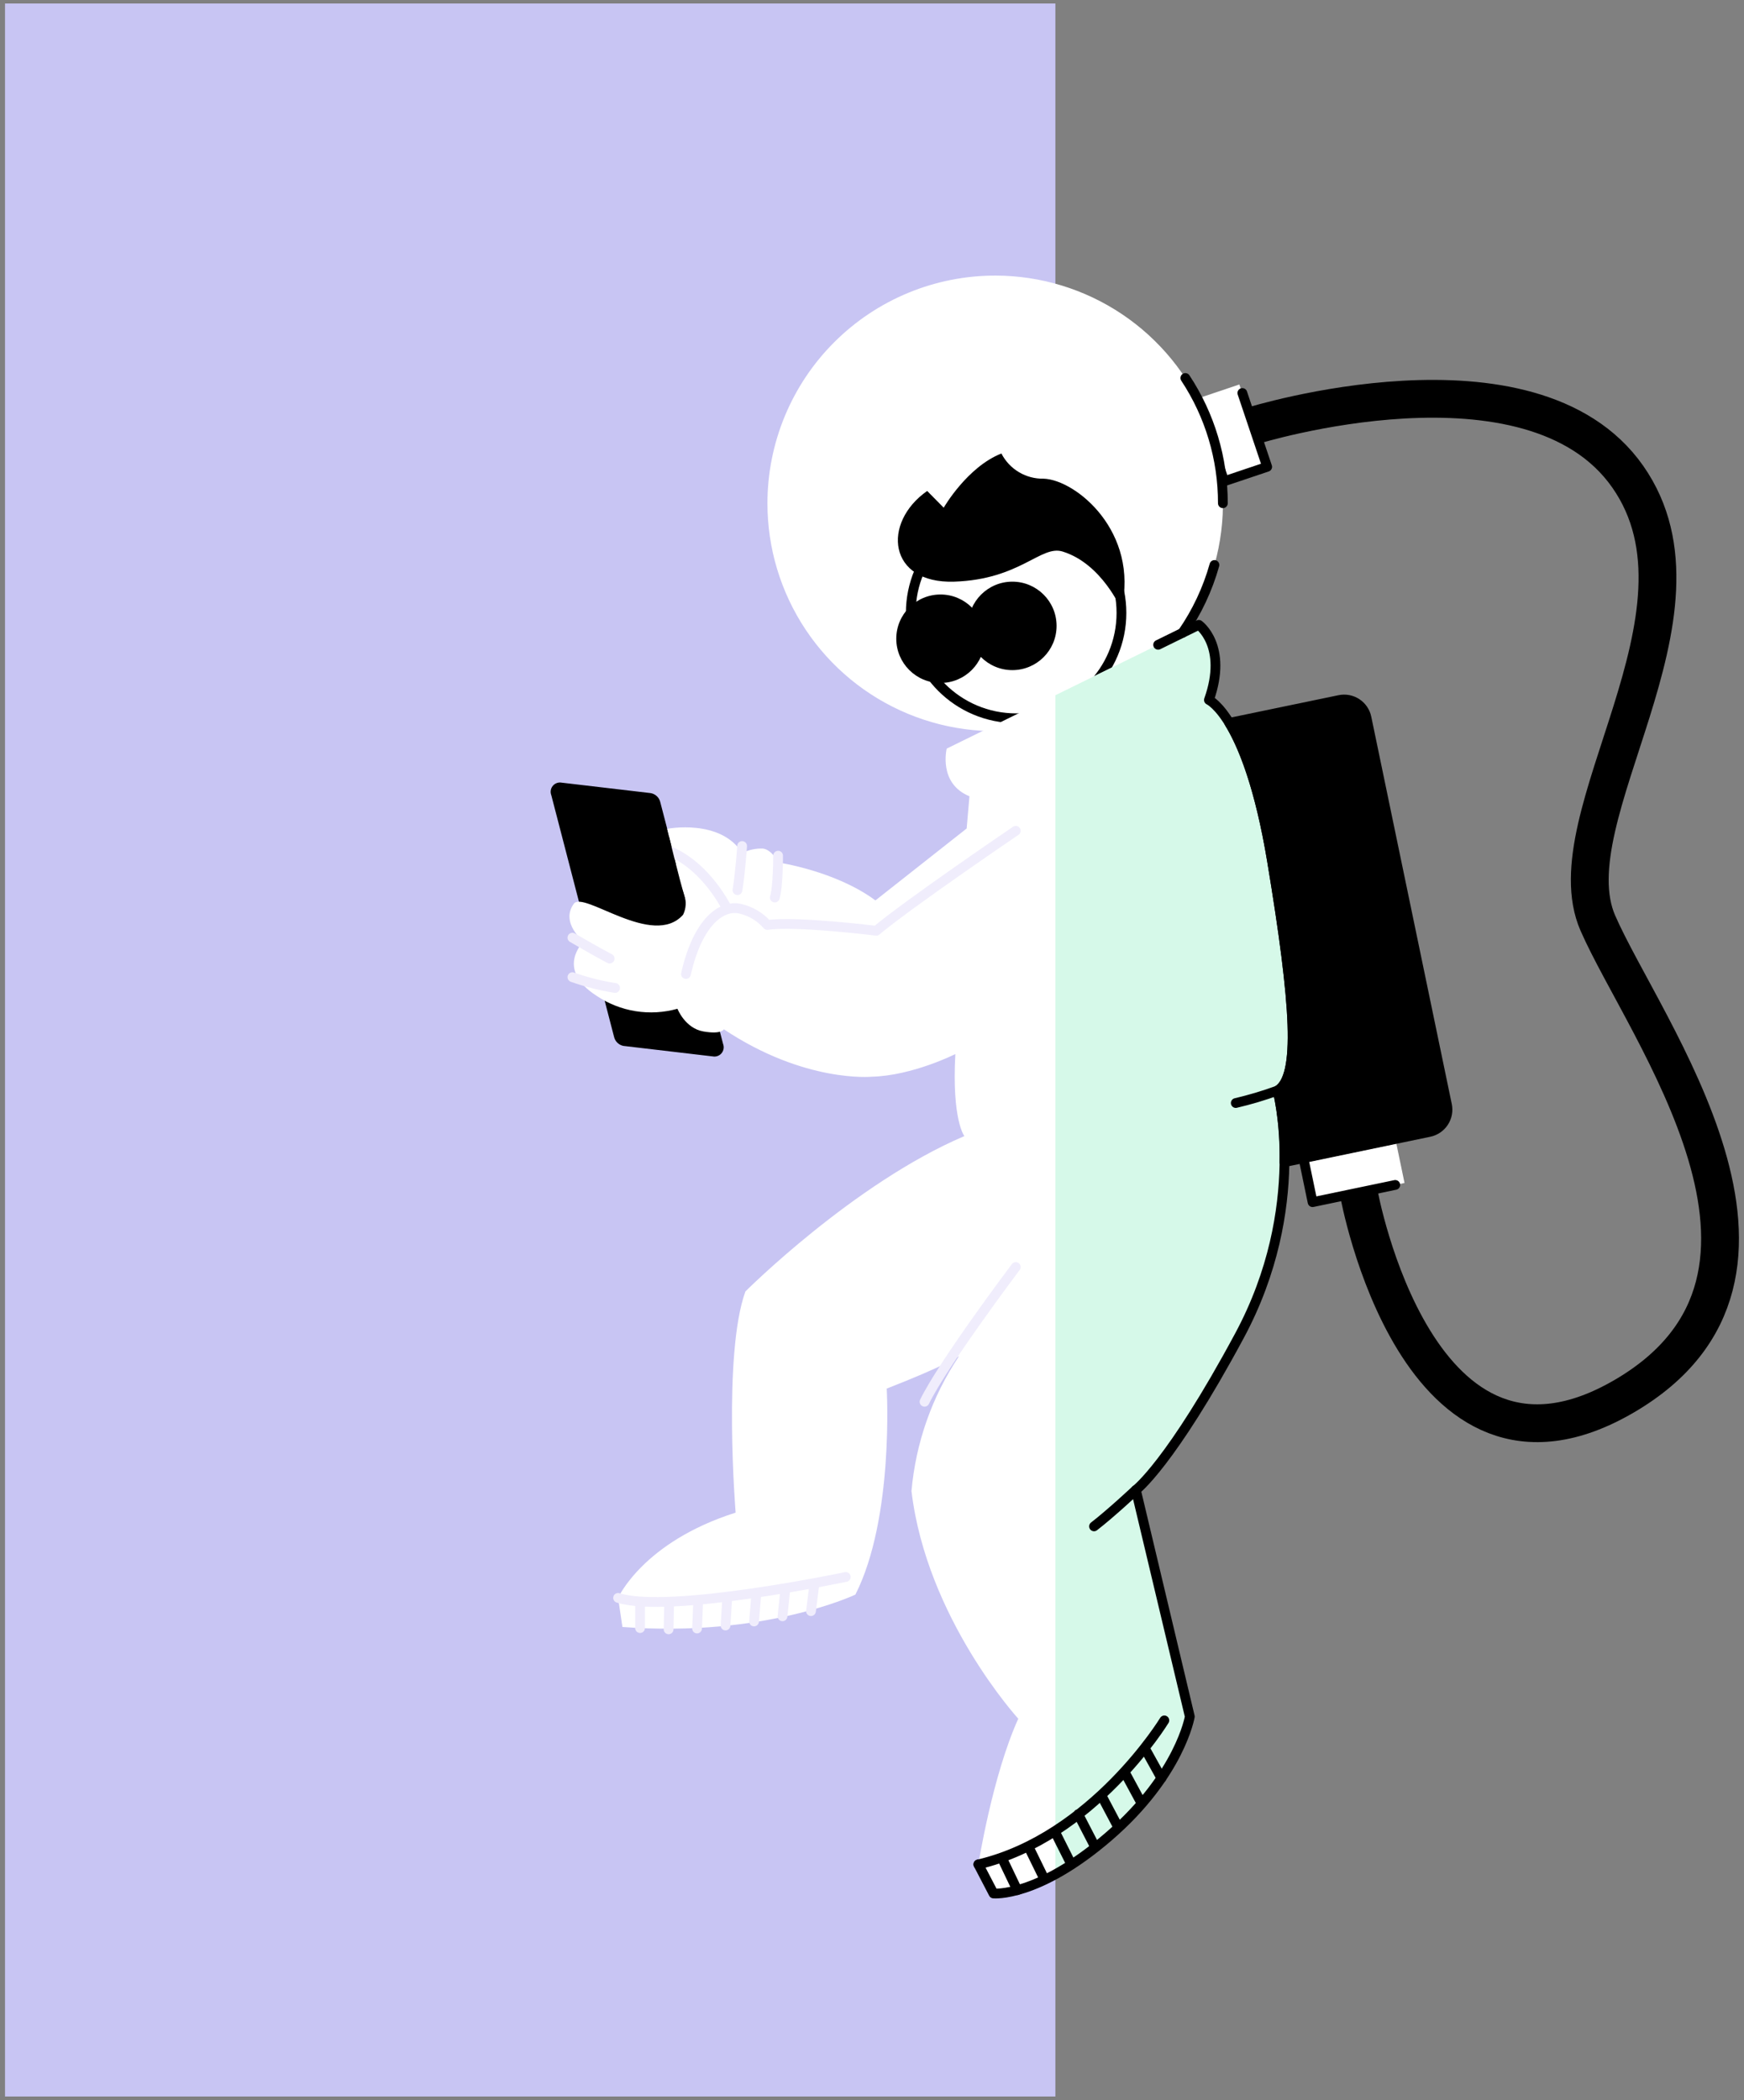 <svg width="250" height="301" viewBox="0 0 250 301" fill="none" xmlns="http://www.w3.org/2000/svg">
<rect x="0" y="0" width="250" height="301" fill="#808080" stroke="none"/>
<g clip-path="url(#clip0_9_222)">
<path d="M179.516 61.041C179.516 61.041 219.513 48.581 233.332 68.321C247.151 88.061 222.393 117.08 229.053 132.32C235.712 147.56 262.58 182.74 232.852 200.11C203.124 217.479 194.785 171 194.785 171" stroke="black" stroke-width="5.42" stroke-linecap="round" stroke-linejoin="round"/>
<path d="M175.479 68.978L171.506 57.179L177.657 55.108L181.63 66.907L175.479 68.978Z" fill="white"/>
<path d="M171.517 57.171L175.487 68.981L181.647 66.911L178.087 56.331" stroke="black" stroke-width="1.4" stroke-linecap="round" stroke-linejoin="round"/>
<path d="M151.288 300.499H0.719L0.719 0.501H151.288L151.288 300.499Z" fill="#C8C5F3"/>
<path d="M110.011 72.131C110.007 78.587 111.917 84.9 115.5 90.27C119.083 95.641 124.177 99.829 130.14 102.305C136.102 104.781 142.665 105.433 148.998 104.18C155.331 102.926 161.15 99.823 165.72 95.263C170.29 90.702 173.405 84.889 174.672 78.558C175.939 72.228 175.301 65.663 172.838 59.696C170.375 53.727 166.198 48.624 160.836 45.029C155.473 41.435 149.165 39.511 142.709 39.501C138.419 39.494 134.17 40.333 130.204 41.97C126.239 43.607 122.635 46.009 119.598 49.039C116.561 52.069 114.152 55.669 112.507 59.631C110.862 63.593 110.014 67.841 110.011 72.131Z" fill="white"/>
<path d="M89.343 149.91L102.342 151.44C102.564 151.452 102.785 151.408 102.985 151.312C103.186 151.216 103.359 151.072 103.489 150.892C103.62 150.712 103.703 150.502 103.731 150.282C103.759 150.061 103.732 149.837 103.652 149.63L94.652 114.98C94.576 114.654 94.405 114.356 94.162 114.125C93.918 113.894 93.612 113.74 93.282 113.68L80.343 112.16C80.122 112.148 79.9 112.19 79.7 112.285C79.499 112.379 79.325 112.523 79.194 112.702C79.063 112.88 78.978 113.089 78.949 113.309C78.919 113.529 78.944 113.753 79.023 113.96L88.023 148.61C88.096 148.93 88.259 149.223 88.493 149.453C88.727 149.684 89.021 149.842 89.343 149.91Z" fill="black"/>
<path d="M145.659 102.951C153.998 102.951 160.758 96.19 160.758 87.851C160.758 79.511 153.998 72.751 145.659 72.751C137.32 72.751 130.56 79.511 130.56 87.851C130.56 96.19 137.32 102.951 145.659 102.951Z" stroke="black" stroke-width="1.4" stroke-linecap="round" stroke-linejoin="round"/>
<path d="M145.119 96.051C148.621 96.051 151.459 93.212 151.459 89.711C151.459 86.209 148.621 83.371 145.119 83.371C141.618 83.371 138.779 86.209 138.779 89.711C138.779 93.212 141.618 96.051 145.119 96.051Z" fill="black"/>
<path d="M134.82 97.891C138.321 97.891 141.16 95.052 141.16 91.551C141.16 88.049 138.321 85.211 134.82 85.211C131.318 85.211 128.48 88.049 128.48 91.551C128.48 95.052 131.318 97.891 134.82 97.891Z" fill="black"/>
<path d="M152.348 79.061C149.218 78.061 146.279 83.061 136.779 83.371C127.28 83.681 126.4 74.921 132.909 70.371L135.279 72.771C135.279 72.771 138.629 66.941 143.549 65.001C144.119 66.112 144.991 67.04 146.065 67.678C147.138 68.317 148.37 68.64 149.618 68.611C154.278 68.791 163.327 76.261 160.748 87.351C160.708 87.331 157.978 80.821 152.348 79.061Z" fill="black"/>
<path d="M138.969 114.13C134.459 112.29 135.709 107.3 135.709 107.3L171.847 89.561C171.847 89.561 176.056 92.561 173.297 100.33C173.297 100.33 178.946 102.83 182.356 123.46C185.766 144.09 186.436 154.34 183.146 156.31C183.146 156.31 187.576 173.04 177.676 191.45C167.777 209.86 162.827 213.56 162.827 213.56L170.557 246.039C170.557 246.039 169.167 254.389 158.958 263.209C148.748 272.029 142.419 271.399 142.419 271.399L140.249 267.229C140.249 267.229 142.249 254.549 145.969 246.349C145.969 246.349 132.83 231.969 130.66 213.72C131.269 206.806 133.611 200.158 137.469 194.39C137.469 194.39 135.469 195.78 127.11 199.03C127.11 199.03 128.19 217.58 122.62 228.559C122.62 228.559 109.621 234.749 89.223 233.199L88.603 229.029C88.603 229.029 92.152 221.029 105.451 216.81C105.451 216.81 103.602 194.08 106.851 185.11C106.851 185.11 122.31 169.64 138.239 162.84C138.239 162.84 136.429 160.52 136.949 151.08C136.949 151.08 130.82 154.18 124.95 154.33C124.95 154.33 115.361 155.26 103.762 147.53C103.762 147.53 103.452 148.3 100.822 147.84C98.192 147.38 97.112 144.59 97.112 144.59C95.159 145.139 93.111 145.257 91.108 144.936C89.105 144.615 87.196 143.862 85.513 142.73C79.513 138.87 83.653 134.97 83.653 134.97C83.653 134.97 80.273 132.26 82.253 129.54C83.653 127.61 93.602 135.99 97.922 131.11C98.137 130.668 98.262 130.187 98.289 129.696C98.317 129.205 98.246 128.714 98.082 128.25C97.532 126.69 95.642 118.8 95.642 118.8C95.642 118.8 103.262 117.3 106.391 122.27C107.321 121.805 108.353 121.585 109.391 121.63C110.671 121.81 111.591 123.63 111.591 123.63C111.591 123.63 119.79 124.83 125.49 129.06L138.569 118.75L138.969 114.13Z" fill="white"/>
<path d="M151.288 99.65L171.847 89.561C171.847 89.561 176.056 92.561 173.297 100.33C173.297 100.33 178.946 102.83 182.356 123.46C185.766 144.09 186.436 154.34 183.146 156.31C183.146 156.31 187.576 173.04 177.676 191.45C167.777 209.86 162.827 213.56 162.827 213.56L170.557 246.039C170.557 246.039 169.167 254.389 158.958 263.209C156.6 265.288 154.029 267.111 151.288 268.649V99.65Z" fill="#D6F9E9"/>
<path d="M166.017 92.421L171.847 89.561C171.847 89.561 176.057 92.561 173.297 100.33C173.297 100.33 178.946 102.83 182.356 123.46C185.766 144.09 186.436 154.34 183.146 156.31C183.146 156.31 187.576 173.04 177.676 191.45C167.777 209.86 162.827 213.56 162.827 213.56L170.557 246.039C170.557 246.039 169.167 254.389 158.958 263.209C148.748 272.029 142.419 271.399 142.419 271.399L140.249 267.229" stroke="black" stroke-width="1.4" stroke-linecap="round" stroke-linejoin="round"/>
<path d="M145.609 181.61C145.609 181.61 135.27 195.32 132.53 200.92M121.241 226.03C121.241 226.03 95.932 231.36 88.603 229.03M116.741 227.06L116.251 230.93M112.571 227.81L112.171 231.67M108.411 228.55L108.091 232.41M104.242 229.15L104.002 232.99M100.082 229.59L99.922 233.42M95.922 229.72L95.842 233.54M91.752 229.55V233.36" stroke="#F0EDFC" stroke-width="1.4" stroke-linecap="round" stroke-linejoin="round"/>
<path d="M166.907 246.59C166.907 246.59 156.708 263.35 140.249 267.23M164.088 250.55L166.487 254.87M161.228 254.02L163.598 258.4M157.898 257.37L160.248 261.81M154.558 260.03L156.878 264.52M151.288 262.67L153.578 267.23M147.469 264.76L149.728 269.38M143.589 266.24L145.829 270.92M162.828 213.56C162.828 213.56 159.268 216.9 156.828 218.78M183.146 156.31C181.184 157.026 179.181 157.624 177.147 158.1" stroke="black" stroke-width="1.4" stroke-linecap="round" stroke-linejoin="round"/>
<path d="M201.338 169.558L188.159 172.297L186.839 165.942L200.017 163.203L201.338 169.558Z" fill="white"/>
<path d="M183.146 156.31C186.436 154.31 185.776 144.09 182.356 123.46C180.546 112.53 178.116 106.69 176.216 103.61L192.015 100.33C192.436 100.243 192.87 100.239 193.293 100.319C193.715 100.399 194.118 100.562 194.477 100.798C194.836 101.034 195.146 101.338 195.387 101.694C195.629 102.05 195.798 102.449 195.885 102.87L207.424 158.38C207.512 158.801 207.516 159.235 207.436 159.658C207.356 160.08 207.193 160.483 206.957 160.842C206.721 161.202 206.417 161.511 206.061 161.753C205.705 161.994 205.306 162.164 204.885 162.25L184.126 166.57C184.222 163.123 183.892 159.677 183.146 156.31Z" fill="black" stroke="black" stroke-width="1.4" stroke-linecap="round" stroke-linejoin="round"/>
<path d="M200.006 163.21L186.836 165.95L188.156 172.31L200.006 169.84" stroke="black" stroke-width="1.4" stroke-linecap="round" stroke-linejoin="round"/>
<path d="M145.609 119.08C145.609 119.08 130.33 129.46 125.61 133.41C125.61 133.41 114.111 131.98 109.991 132.58C109.012 131.448 107.705 130.647 106.251 130.29C103.642 129.56 100.072 131.88 98.332 139.61M104.262 130.33C104.262 130.33 101.432 124.27 95.922 121.96M82.053 134.4C82.053 134.4 85.653 136.5 87.393 137.4M88.173 141.61C86.09 141.282 84.041 140.763 82.053 140.06M111.541 122.65C111.541 122.65 111.541 127.22 111.061 128.65M106.381 121.26C106.381 121.26 106.141 125 105.712 127.59" stroke="#F0EDFC" stroke-width="1.4" stroke-linecap="round" stroke-linejoin="round"/>
<path d="M169.507 90.711C171.562 87.744 173.11 84.456 174.087 80.981M175.297 72.131C175.307 65.749 173.435 59.505 169.917 54.181" stroke="black" stroke-width="1.4" stroke-linecap="round" stroke-linejoin="round"/>
<path d="M95.922 120L96.892 123.91L93.712 122.88V120.82L95.922 120Z" fill="black"/>
</g>
<defs>
<clipPath id="clip0_9_222">
<rect width="248.562" height="300" fill="white" transform="translate(0.719 0.5)"/>
</clipPath>
</defs>
</svg>
